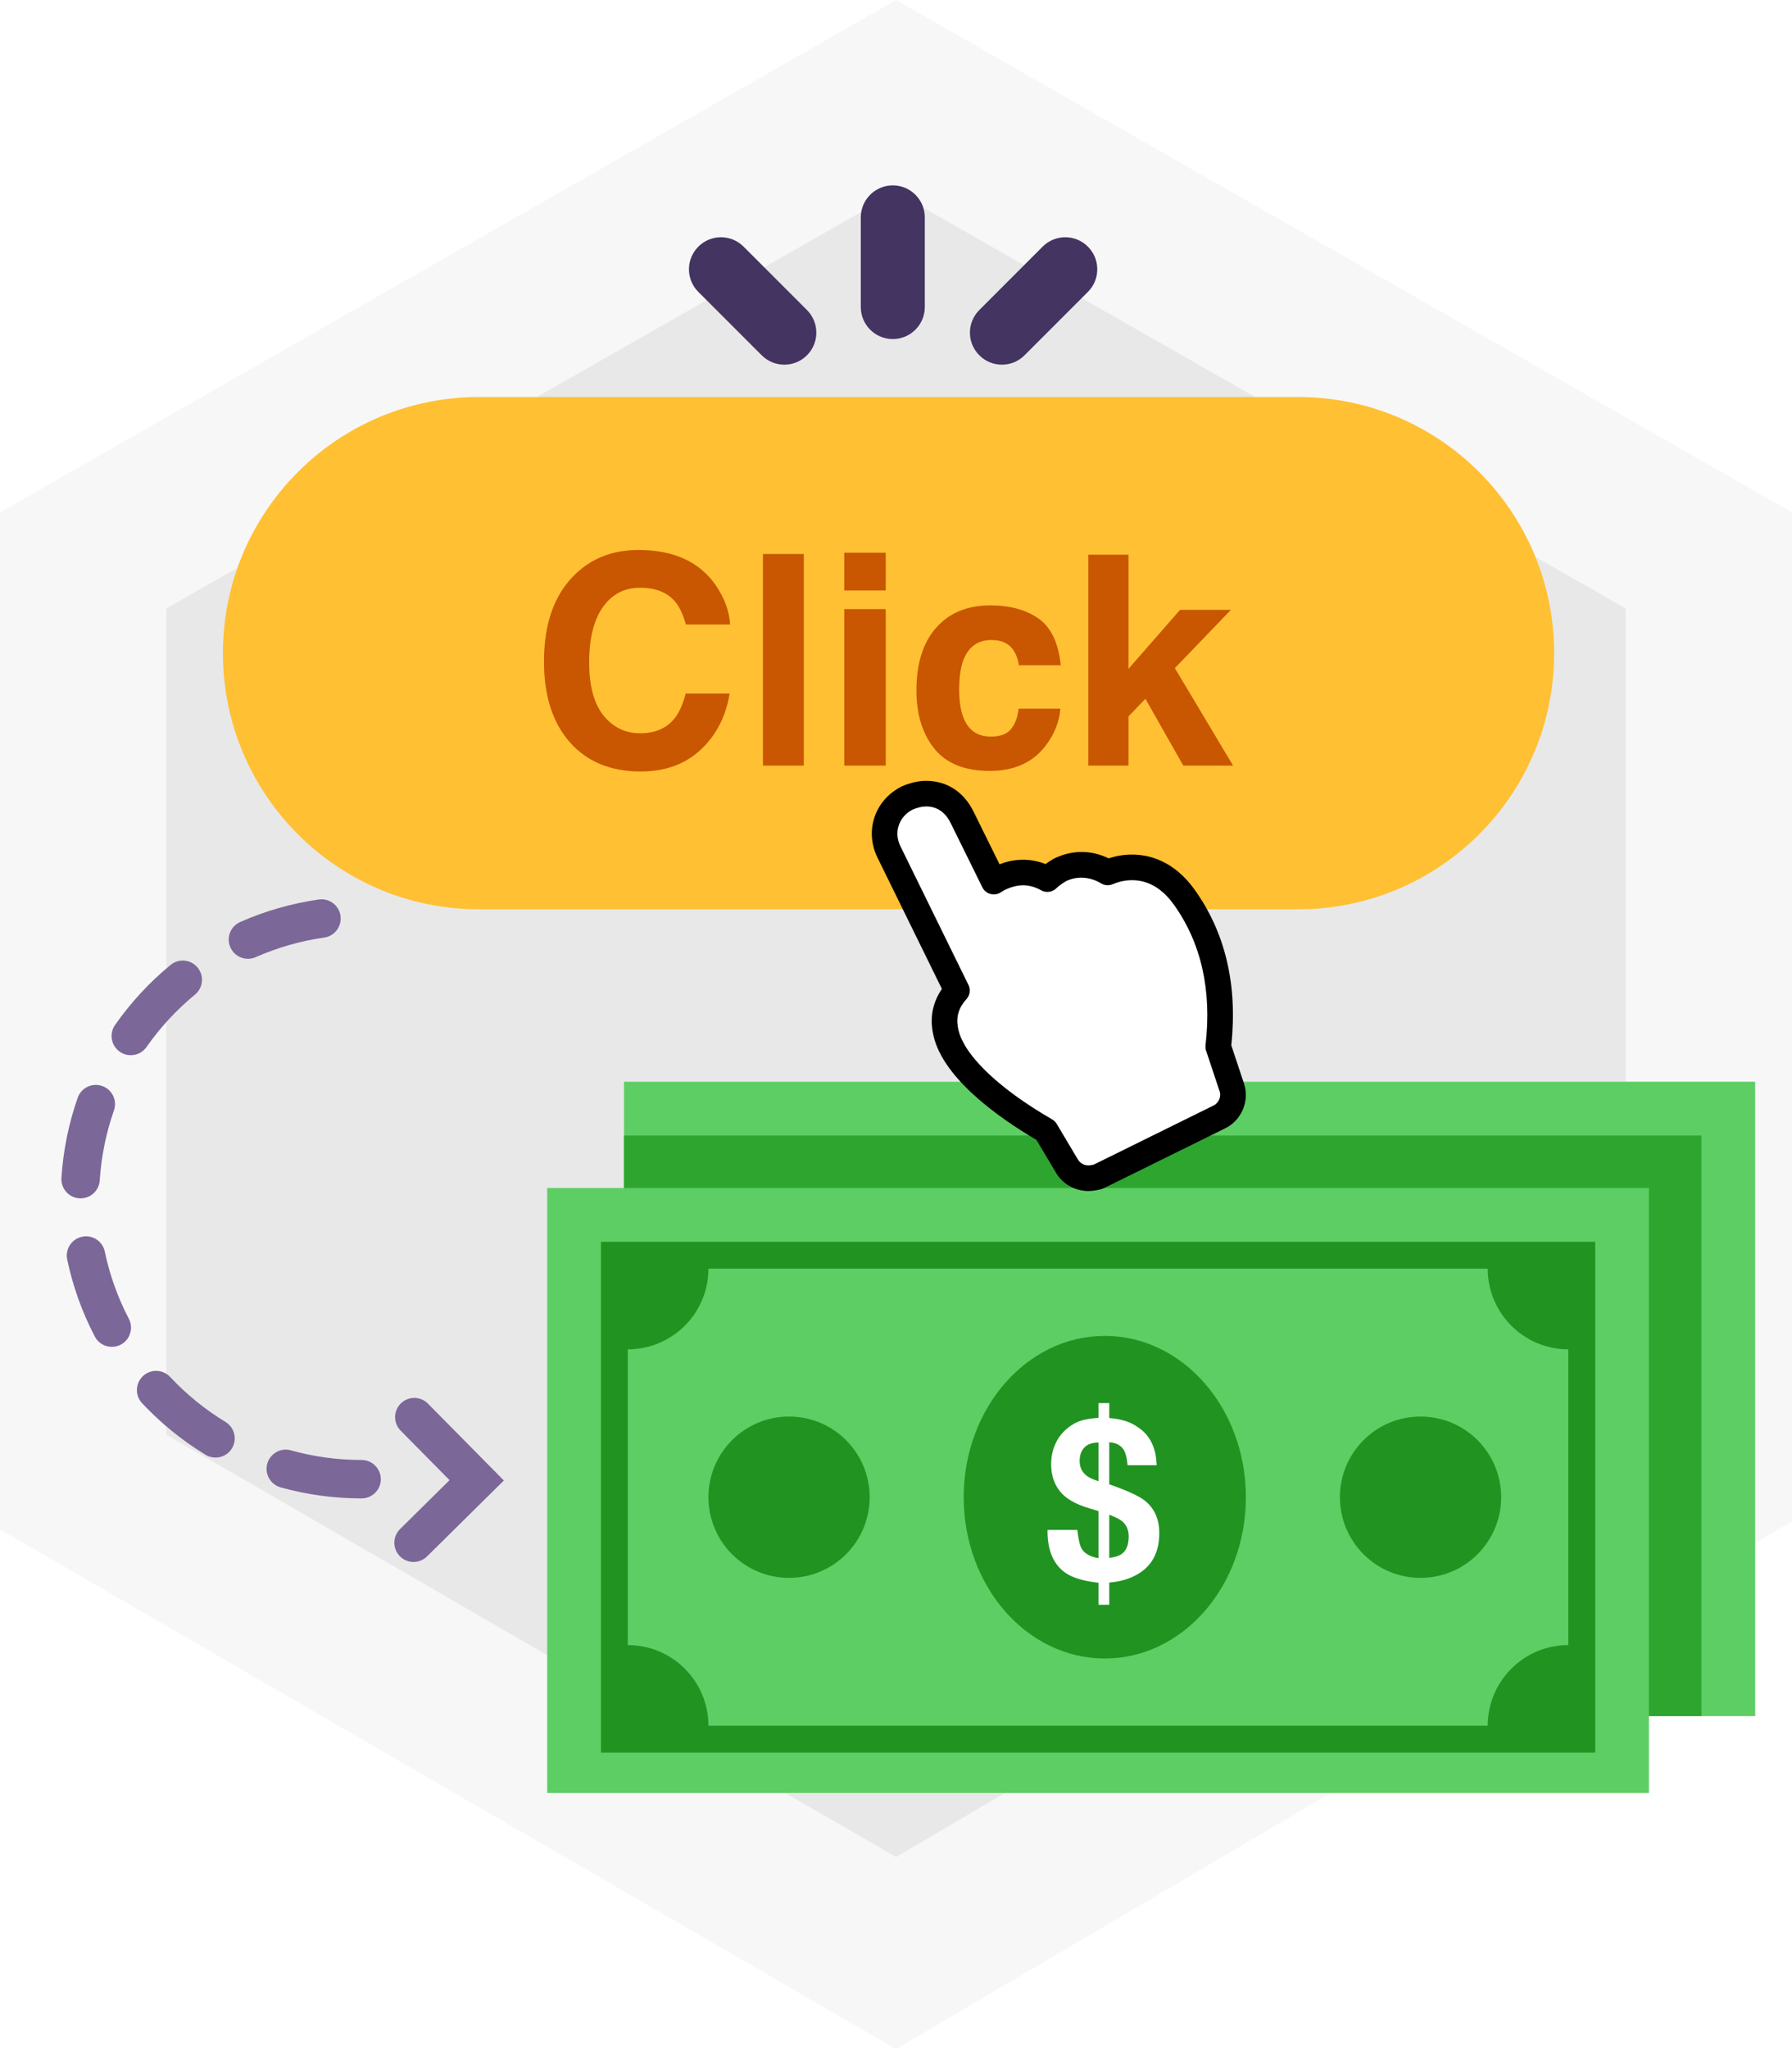 <?xml version="1.0" encoding="UTF-8"?>
<svg width="140px" height="160px" viewBox="0 0 140 160" version="1.1" xmlns="http://www.w3.org/2000/svg" xmlns:xlink="http://www.w3.org/1999/xlink">
    <!-- Generator: sketchtool 51 (57462) - http://www.bohemiancoding.com/sketch -->
    <title>90BDD9EB-45CC-4E22-8F66-0ABCA35EF04E</title>
    <desc>Created with sketchtool.</desc>
    <defs>
        <polygon id="path-1" points="0 160 140 160 140 0 0 0"></polygon>
    </defs>
    <g id="Desctop" stroke="none" stroke-width="1" fill="none" fill-rule="evenodd">
        <g id="Social" transform="translate(-230, -4629)">
            <rect fill="#FFFFFF" x="0" y="0" width="1440" height="6635"></rect>
            <g id="Group" transform="translate(0, 3709)">
                <g id="CPC" transform="translate(165, 860)">
                    <g id="Icon-cpc" transform="translate(65, 60)">
                        <g id="Icons/bounty-program/cpc">
                            <g id="Group-38">
                                <polygon id="Fill-1" fill="#F7F7F7" points="70.001 -0 0 40.008 0 119.419 70.001 160 140 118.789 140 40.008"></polygon>
                                <polygon id="Fill-2" fill="#E8E8E8" points="127 47.506 70.001 15 13 47.506 13 112.027 70.001 145 127 111.517"></polygon>
                                <polygon id="Fill-3" fill="#5DCE63" points="48.75 134 137.122 134 137.122 84.466 48.75 84.466"></polygon>
                                <g id="Group-37">
                                    <path d="M92.61,98.013 C86.523,98.013 81.589,103.653 81.589,110.609 C81.589,117.566 86.523,123.205 92.61,123.205 C98.697,123.205 103.631,117.566 103.631,110.609 C103.631,103.653 98.697,98.013 92.61,98.013" id="Fill-4" fill="#2DA52F"></path>
                                    <path d="M67.942,104.311 C64.463,104.311 61.644,107.129 61.644,110.609 C61.644,114.087 64.463,116.907 67.942,116.907 C71.421,116.907 74.24,114.087 74.24,110.609 C74.24,107.129 71.421,104.311 67.942,104.311" id="Fill-6" fill="#2DA52F"></path>
                                    <path d="M117.278,104.311 C113.799,104.311 110.979,107.129 110.979,110.609 C110.979,114.087 113.799,116.907 117.278,116.907 C120.756,116.907 123.576,114.087 123.576,110.609 C123.576,107.129 120.756,104.311 117.278,104.311" id="Fill-8" fill="#2DA52F"></path>
                                    <mask id="mask-2" fill="white">
                                        <use xlink:href="#path-1"></use>
                                    </mask>
                                    <g id="Clip-11"></g>
                                    <polygon id="Fill-10" fill="#2DA52F" mask="url(#mask-2)" points="48.75 134 132.924 134 132.924 88.665 48.75 88.665"></polygon>
                                    <path d="M92.958,115.349 C93.406,115.291 93.734,115.188 93.938,115.037 C94.297,114.774 94.477,114.316 94.477,113.666 C94.477,113.171 94.309,112.781 93.973,112.493 C93.774,112.326 93.436,112.154 92.958,111.975 L92.958,115.349 Z M92.121,106.332 C91.621,106.344 91.25,106.478 91.008,106.734 C90.767,106.99 90.645,107.339 90.645,107.783 C90.645,108.265 90.827,108.648 91.189,108.93 C91.391,109.085 91.701,109.229 92.121,109.361 L92.121,106.332 Z M92.958,119.006 L92.121,119.006 L92.121,117.289 C90.988,117.163 90.143,116.915 89.585,116.548 C88.601,115.886 88.118,114.759 88.135,113.165 L90.465,113.165 C90.545,113.89 90.657,114.376 90.801,114.623 C91.025,115.009 91.466,115.259 92.121,115.374 L92.121,111.691 L91.422,111.484 C90.323,111.162 89.549,110.712 89.097,110.137 C88.646,109.562 88.42,108.87 88.42,108.058 C88.42,107.523 88.508,107.037 88.683,106.6 C88.858,106.163 89.104,105.786 89.421,105.47 C89.829,105.062 90.283,104.78 90.784,104.624 C91.089,104.527 91.534,104.454 92.121,104.409 L92.121,103.261 L92.958,103.261 L92.958,104.426 C93.892,104.5 94.624,104.731 95.156,105.117 C96.124,105.732 96.625,106.73 96.659,108.11 L94.39,108.11 C94.344,107.598 94.259,107.224 94.134,106.989 C93.918,106.58 93.526,106.356 92.958,106.316 L92.958,109.603 C94.321,110.075 95.237,110.492 95.707,110.854 C96.479,111.457 96.866,112.309 96.866,113.408 C96.866,114.857 96.334,115.91 95.271,116.565 C94.62,116.967 93.85,117.203 92.958,117.273 L92.958,119.006 Z" id="Fill-12" fill="#FFFFFF" mask="url(#mask-2)"></path>
                                    <path d="M101.416,71 L37.416,71 C26.37,71 17.416,62.046 17.416,51 C17.416,39.954 26.37,31 37.416,31 L101.416,31 C112.462,31 121.416,39.954 121.416,51 C121.416,62.046 112.462,71 101.416,71" id="Fill-13" fill="#FFC033" mask="url(#mask-2)"></path>
                                    <path d="M6.297,93.572 C7.082,93.572 7.741,92.962 7.793,92.168 C7.912,90.301 8.285,88.465 8.901,86.709 C9.175,85.927 8.764,85.071 7.983,84.798 C7.198,84.523 6.344,84.934 6.07,85.717 C5.363,87.73 4.936,89.836 4.799,91.976 C4.746,92.802 5.373,93.516 6.199,93.569 C6.233,93.571 6.265,93.572 6.297,93.572" id="Fill-14" fill="#7B6798" mask="url(#mask-2)"></path>
                                    <path d="M17.618,111.031 C16.024,110.061 14.568,108.879 13.291,107.516 C12.725,106.911 11.775,106.882 11.17,107.447 C10.566,108.013 10.535,108.964 11.101,109.567 C12.565,111.129 14.233,112.483 16.059,113.594 C16.303,113.742 16.572,113.812 16.838,113.812 C17.344,113.812 17.838,113.555 18.121,113.092 C18.551,112.384 18.326,111.461 17.618,111.031" id="Fill-15" fill="#7B6798" mask="url(#mask-2)"></path>
                                    <path d="M9.357,82.122 C9.619,82.306 9.919,82.393 10.216,82.393 C10.689,82.393 11.154,82.171 11.446,81.754 C12.517,80.225 13.791,78.849 15.232,77.662 C15.873,77.136 15.964,76.19 15.437,75.551 C14.912,74.911 13.966,74.818 13.326,75.346 C11.674,76.704 10.214,78.281 8.989,80.033 C8.513,80.712 8.678,81.647 9.357,82.122" id="Fill-16" fill="#7B6798" mask="url(#mask-2)"></path>
                                    <path d="M8.188,97.73 C8.018,96.918 7.223,96.391 6.41,96.57 C5.599,96.74 5.08,97.534 5.25,98.344 C5.689,100.439 6.415,102.462 7.407,104.361 C7.673,104.874 8.195,105.166 8.736,105.166 C8.97,105.166 9.209,105.112 9.43,104.996 C10.165,104.612 10.448,103.707 10.065,102.972 C9.201,101.317 8.569,99.553 8.188,97.73" id="Fill-17" fill="#7B6798" mask="url(#mask-2)"></path>
                                    <path d="M26.602,71.511 C26.486,70.691 25.729,70.119 24.907,70.237 C22.788,70.538 20.721,71.13 18.764,71.994 C18.006,72.329 17.663,73.215 17.997,73.973 C18.244,74.533 18.794,74.866 19.37,74.866 C19.573,74.866 19.777,74.825 19.974,74.739 C21.681,73.985 23.483,73.47 25.329,73.207 C26.149,73.09 26.718,72.33 26.602,71.511" id="Fill-18" fill="#7B6798" mask="url(#mask-2)"></path>
                                    <path d="M28.25,114 C26.374,114 24.517,113.747 22.729,113.248 C21.934,113.021 21.104,113.49 20.881,114.289 C20.658,115.087 21.125,115.914 21.922,116.137 C23.973,116.71 26.102,117 28.25,117 C29.078,117 29.75,116.328 29.75,115.5 C29.75,114.672 29.078,114 28.25,114" id="Fill-19" fill="#7B6798" mask="url(#mask-2)"></path>
                                    <path d="M33.434,109.6 C32.852,109.008 31.903,109.006 31.313,109.586 C30.723,110.168 30.717,111.119 31.3,111.707 L35.121,115.576 L31.253,119.395 C30.664,119.977 30.659,120.927 31.241,121.516 C31.534,121.814 31.92,121.962 32.307,121.962 C32.688,121.962 33.069,121.818 33.362,121.53 L39.363,115.601 L33.434,109.6 Z" id="Fill-20" fill="#7B6798" mask="url(#mask-2)"></path>
                                    <path d="M69.75,14.475 C68.369,14.475 67.25,15.594 67.25,16.975 L67.25,23.975 C67.25,25.356 68.369,26.475 69.75,26.475 C71.131,26.475 72.25,25.356 72.25,23.975 L72.25,16.975 C72.25,15.594 71.131,14.475 69.75,14.475" id="Fill-21" fill="#443462" mask="url(#mask-2)"></path>
                                    <path d="M84.992,19.258 C84.015,18.281 82.433,18.281 81.457,19.258 L76.508,24.207 C75.531,25.184 75.531,26.766 76.508,27.742 C76.996,28.231 77.636,28.475 78.275,28.475 C78.915,28.475 79.555,28.231 80.043,27.742 L84.992,22.793 C85.969,21.817 85.969,20.235 84.992,19.258" id="Fill-22" fill="#443462" mask="url(#mask-2)"></path>
                                    <path d="M58.093,19.258 C57.116,18.281 55.534,18.281 54.558,19.258 C53.581,20.235 53.581,21.818 54.558,22.793 L59.508,27.742 C59.996,28.231 60.636,28.475 61.276,28.475 C61.915,28.475 62.555,28.231 63.043,27.742 C64.02,26.766 64.02,25.183 63.043,24.207 L58.093,19.258 Z" id="Fill-23" fill="#443462" mask="url(#mask-2)"></path>
                                    <polygon id="Fill-24" fill="#5DCE63" mask="url(#mask-2)" points="42.75 140 128.824 140 128.824 92.764 42.75 92.764"></polygon>
                                    <path d="M86.312,104.311 C80.225,104.311 75.29,109.951 75.29,116.907 C75.29,123.864 80.225,129.502 86.312,129.502 C92.4,129.502 97.334,123.864 97.334,116.907 C97.334,109.951 92.4,104.311 86.312,104.311" id="Fill-25" fill="#219321" mask="url(#mask-2)"></path>
                                    <path d="M61.645,110.608 C58.166,110.608 55.346,113.428 55.346,116.907 C55.346,120.384 58.166,123.205 61.645,123.205 C65.124,123.205 67.942,120.384 67.942,116.907 C67.942,113.428 65.124,110.608 61.645,110.608" id="Fill-26" fill="#219321" mask="url(#mask-2)"></path>
                                    <path d="M110.98,110.608 C107.501,110.608 104.681,113.428 104.681,116.907 C104.681,120.384 107.501,123.205 110.98,123.205 C114.459,123.205 117.278,120.384 117.278,116.907 C117.278,113.428 114.459,110.608 110.98,110.608" id="Fill-27" fill="#219321" mask="url(#mask-2)"></path>
                                    <path d="M122.526,128.453 C119.047,128.453 116.228,131.273 116.228,134.752 L55.346,134.752 C55.346,131.273 52.526,128.453 49.047,128.453 L49.047,105.36 C52.526,105.36 55.346,102.541 55.346,99.062 L116.228,99.062 C116.228,102.541 119.047,105.36 122.526,105.36 L122.526,128.453 Z M46.949,136.85 L124.626,136.85 L124.626,96.962 L46.949,96.962 L46.949,136.85 Z" id="Fill-28" fill="#219321" mask="url(#mask-2)"></path>
                                    <path d="M86.66,121.647 C87.108,121.588 87.436,121.486 87.64,121.335 C87.998,121.072 88.179,120.615 88.179,119.963 C88.179,119.469 88.01,119.079 87.675,118.791 C87.476,118.624 87.137,118.451 86.66,118.272 L86.66,121.647 Z M85.823,112.63 C85.322,112.641 84.951,112.775 84.71,113.031 C84.469,113.287 84.347,113.636 84.347,114.081 C84.347,114.564 84.528,114.945 84.891,115.228 C85.093,115.382 85.403,115.526 85.823,115.659 L85.823,112.63 Z M86.66,125.305 L85.823,125.305 L85.823,123.588 C84.689,123.46 83.845,123.213 83.286,122.846 C82.303,122.183 81.819,121.056 81.837,119.463 L84.166,119.463 C84.247,120.189 84.359,120.674 84.503,120.921 C84.727,121.306 85.167,121.556 85.823,121.671 L85.823,117.989 L85.124,117.781 C84.025,117.46 83.25,117.01 82.799,116.436 C82.348,115.861 82.122,115.168 82.122,114.356 C82.122,113.822 82.209,113.335 82.385,112.897 C82.56,112.46 82.806,112.084 83.122,111.767 C83.531,111.359 83.985,111.078 84.485,110.921 C84.79,110.825 85.236,110.752 85.823,110.707 L85.823,109.558 L86.66,109.558 L86.66,110.724 C87.593,110.799 88.326,111.028 88.858,111.415 C89.826,112.029 90.326,113.028 90.361,114.409 L88.092,114.409 C88.046,113.895 87.961,113.522 87.836,113.287 C87.62,112.877 87.227,112.653 86.66,112.614 L86.66,115.9 C88.022,116.373 88.938,116.79 89.409,117.151 C90.181,117.754 90.568,118.606 90.568,119.706 C90.568,121.154 90.036,122.207 88.972,122.862 C88.322,123.266 87.552,123.501 86.66,123.57 L86.66,125.305 Z" id="Fill-29" fill="#FFFFFF" mask="url(#mask-2)"></path>
                                    <path d="M85.034,92 C84.314,92 83.66,91.607 83.333,91.019 L81.697,88.271 C79.997,87.289 74.37,83.888 73.846,80.354 C73.65,79.242 73.977,78.195 74.763,77.345 L69.463,66.55 C69.07,65.765 69.005,64.914 69.266,64.129 C69.528,63.344 70.117,62.689 70.902,62.297 C71.36,62.101 71.884,61.97 72.342,61.97 C73.585,61.97 74.566,62.624 75.155,63.802 L77.641,68.84 C77.838,68.709 78.034,68.578 78.23,68.513 C78.819,68.251 79.408,68.12 79.931,68.12 C80.586,68.12 81.24,68.316 81.828,68.644 C82.09,68.382 82.482,68.12 82.809,67.924 C83.333,67.662 83.922,67.531 84.511,67.531 C85.23,67.531 85.885,67.728 86.539,68.12 C86.997,67.924 87.651,67.728 88.436,67.728 C89.549,67.728 91.119,68.12 92.493,70.018 C94.847,73.288 95.698,77.214 95.175,81.729 L96.222,84.869 C96.549,85.784 96.091,86.831 95.24,87.224 L85.819,91.869 C85.623,91.935 85.296,92 85.034,92" id="Fill-30" fill="#FFFFFF" mask="url(#mask-2)"></path>
                                    <path d="M72.342,62.97 C72.047,62.97 71.656,63.062 71.296,63.216 C70.795,63.469 70.393,63.914 70.215,64.446 C70.035,64.985 70.085,65.558 70.358,66.103 L75.66,76.905 C75.843,77.275 75.778,77.72 75.497,78.024 C74.914,78.655 74.691,79.381 74.831,80.181 C75.135,82.226 77.887,84.916 82.197,87.405 C82.346,87.491 82.469,87.613 82.557,87.759 L84.193,90.507 C84.365,90.817 84.69,91 85.034,91 C85.151,91 85.33,90.969 85.45,90.937 L94.798,86.327 C95.213,86.135 95.427,85.616 95.28,85.206 L94.227,82.045 C94.18,81.907 94.165,81.759 94.182,81.614 C94.681,77.305 93.84,73.6 91.682,70.602 C90.781,69.36 89.69,68.728 88.437,68.728 C87.795,68.728 87.265,68.898 86.933,69.039 C86.639,69.168 86.302,69.144 86.025,68.978 C85.086,68.415 84.074,68.409 83.257,68.819 C82.847,69.068 82.625,69.261 82.535,69.351 C82.22,69.667 81.732,69.735 81.342,69.518 C80.468,69.032 79.606,68.994 78.637,69.427 C78.478,69.485 78.316,69.593 78.196,69.672 C77.956,69.831 77.659,69.878 77.383,69.806 C77.105,69.732 76.872,69.54 76.745,69.282 L74.259,64.244 C73.836,63.401 73.191,62.97 72.342,62.97 M85.034,93 C83.958,93 82.972,92.427 82.459,91.504 L80.971,89.005 C78.064,87.3 73.382,84.043 72.858,80.501 C72.654,79.346 72.91,78.198 73.586,77.218 L68.566,66.991 C68.061,65.982 67.972,64.851 68.319,63.813 C68.664,62.775 69.423,61.919 70.455,61.403 C71.122,61.115 71.774,60.97 72.342,60.97 C73.964,60.97 75.281,61.817 76.05,63.355 L78.09,67.489 C79.212,67.036 80.5,66.998 81.681,67.469 C81.863,67.337 82.069,67.202 82.295,67.067 C83.712,66.35 85.237,66.352 86.614,67.024 C87.203,66.829 87.825,66.728 88.437,66.728 C89.764,66.728 91.685,67.197 93.303,69.431 C95.726,72.796 96.697,76.896 96.194,81.621 L97.17,84.553 C97.663,85.931 97.003,87.512 95.659,88.132 L86.262,92.766 C86.221,92.786 86.179,92.804 86.136,92.818 C85.884,92.903 85.444,93 85.034,93" id="Fill-31" fill="#000000" mask="url(#mask-2)"></path>
                                    <path d="M44.794,44.985 C46.124,43.625 47.816,42.945 49.871,42.945 C52.623,42.945 54.634,43.856 55.905,45.679 C56.607,46.704 56.983,47.731 57.036,48.762 L53.584,48.762 C53.363,47.97 53.083,47.372 52.737,46.968 C52.123,46.252 51.211,45.892 50.004,45.892 C48.773,45.892 47.804,46.399 47.094,47.412 C46.384,48.423 46.029,49.857 46.029,51.71 C46.029,53.563 46.404,54.951 47.153,55.874 C47.902,56.797 48.854,57.258 50.008,57.258 C51.192,57.258 52.097,56.862 52.717,56.07 C53.061,55.644 53.347,55.006 53.572,54.154 L57.002,54.154 C56.707,55.955 55.95,57.419 54.734,58.548 C53.519,59.675 51.96,60.24 50.061,60.24 C47.71,60.24 45.86,59.478 44.516,57.954 C43.171,56.422 42.498,54.322 42.498,51.654 C42.498,48.769 43.264,46.547 44.794,44.985" id="Fill-32" fill="#C95600" mask="url(#mask-2)"></path>
                                    <polygon id="Fill-33" fill="#C95600" mask="url(#mask-2)" points="59.603 59.78 62.797 59.78 62.797 43.259 59.603 43.259"></polygon>
                                    <path d="M65.958,59.78 L69.197,59.78 L69.197,47.563 L65.958,47.563 L65.958,59.78 Z M65.958,46.105 L69.197,46.105 L69.197,43.158 L65.958,43.158 L65.958,46.105 Z" id="Fill-34" fill="#C95600" mask="url(#mask-2)"></path>
                                    <path d="M79.6,51.945 C79.539,51.49 79.387,51.079 79.138,50.713 C78.78,50.219 78.221,49.972 77.464,49.972 C76.386,49.972 75.649,50.507 75.25,51.576 C75.041,52.141 74.937,52.894 74.937,53.834 C74.937,54.729 75.041,55.448 75.25,55.992 C75.633,57.008 76.353,57.516 77.409,57.516 C78.158,57.516 78.69,57.314 79.003,56.911 C79.32,56.507 79.51,55.984 79.578,55.341 L82.839,55.341 C82.764,56.313 82.413,57.232 81.784,58.099 C80.783,59.497 79.297,60.195 77.329,60.195 C75.363,60.195 73.914,59.612 72.989,58.447 C72.06,57.281 71.596,55.769 71.596,53.913 C71.596,51.816 72.109,50.185 73.134,49.02 C74.158,47.854 75.572,47.271 77.374,47.271 C78.909,47.271 80.163,47.615 81.139,48.302 C82.116,48.99 82.693,50.205 82.872,51.945 L79.6,51.945 Z" id="Fill-35" fill="#C95600" mask="url(#mask-2)"></path>
                                    <polygon id="Fill-36" fill="#C95600" mask="url(#mask-2)" points="85.024 43.315 88.163 43.315 88.163 52.227 92.192 47.62 96.164 47.62 91.785 52.169 96.334 59.781 92.446 59.781 89.485 54.562 88.163 55.937 88.163 59.781 85.024 59.781"></polygon>
                                </g>
                            </g>
                        </g>
                    </g>
                </g>
            </g>
        </g>
    </g>
</svg>